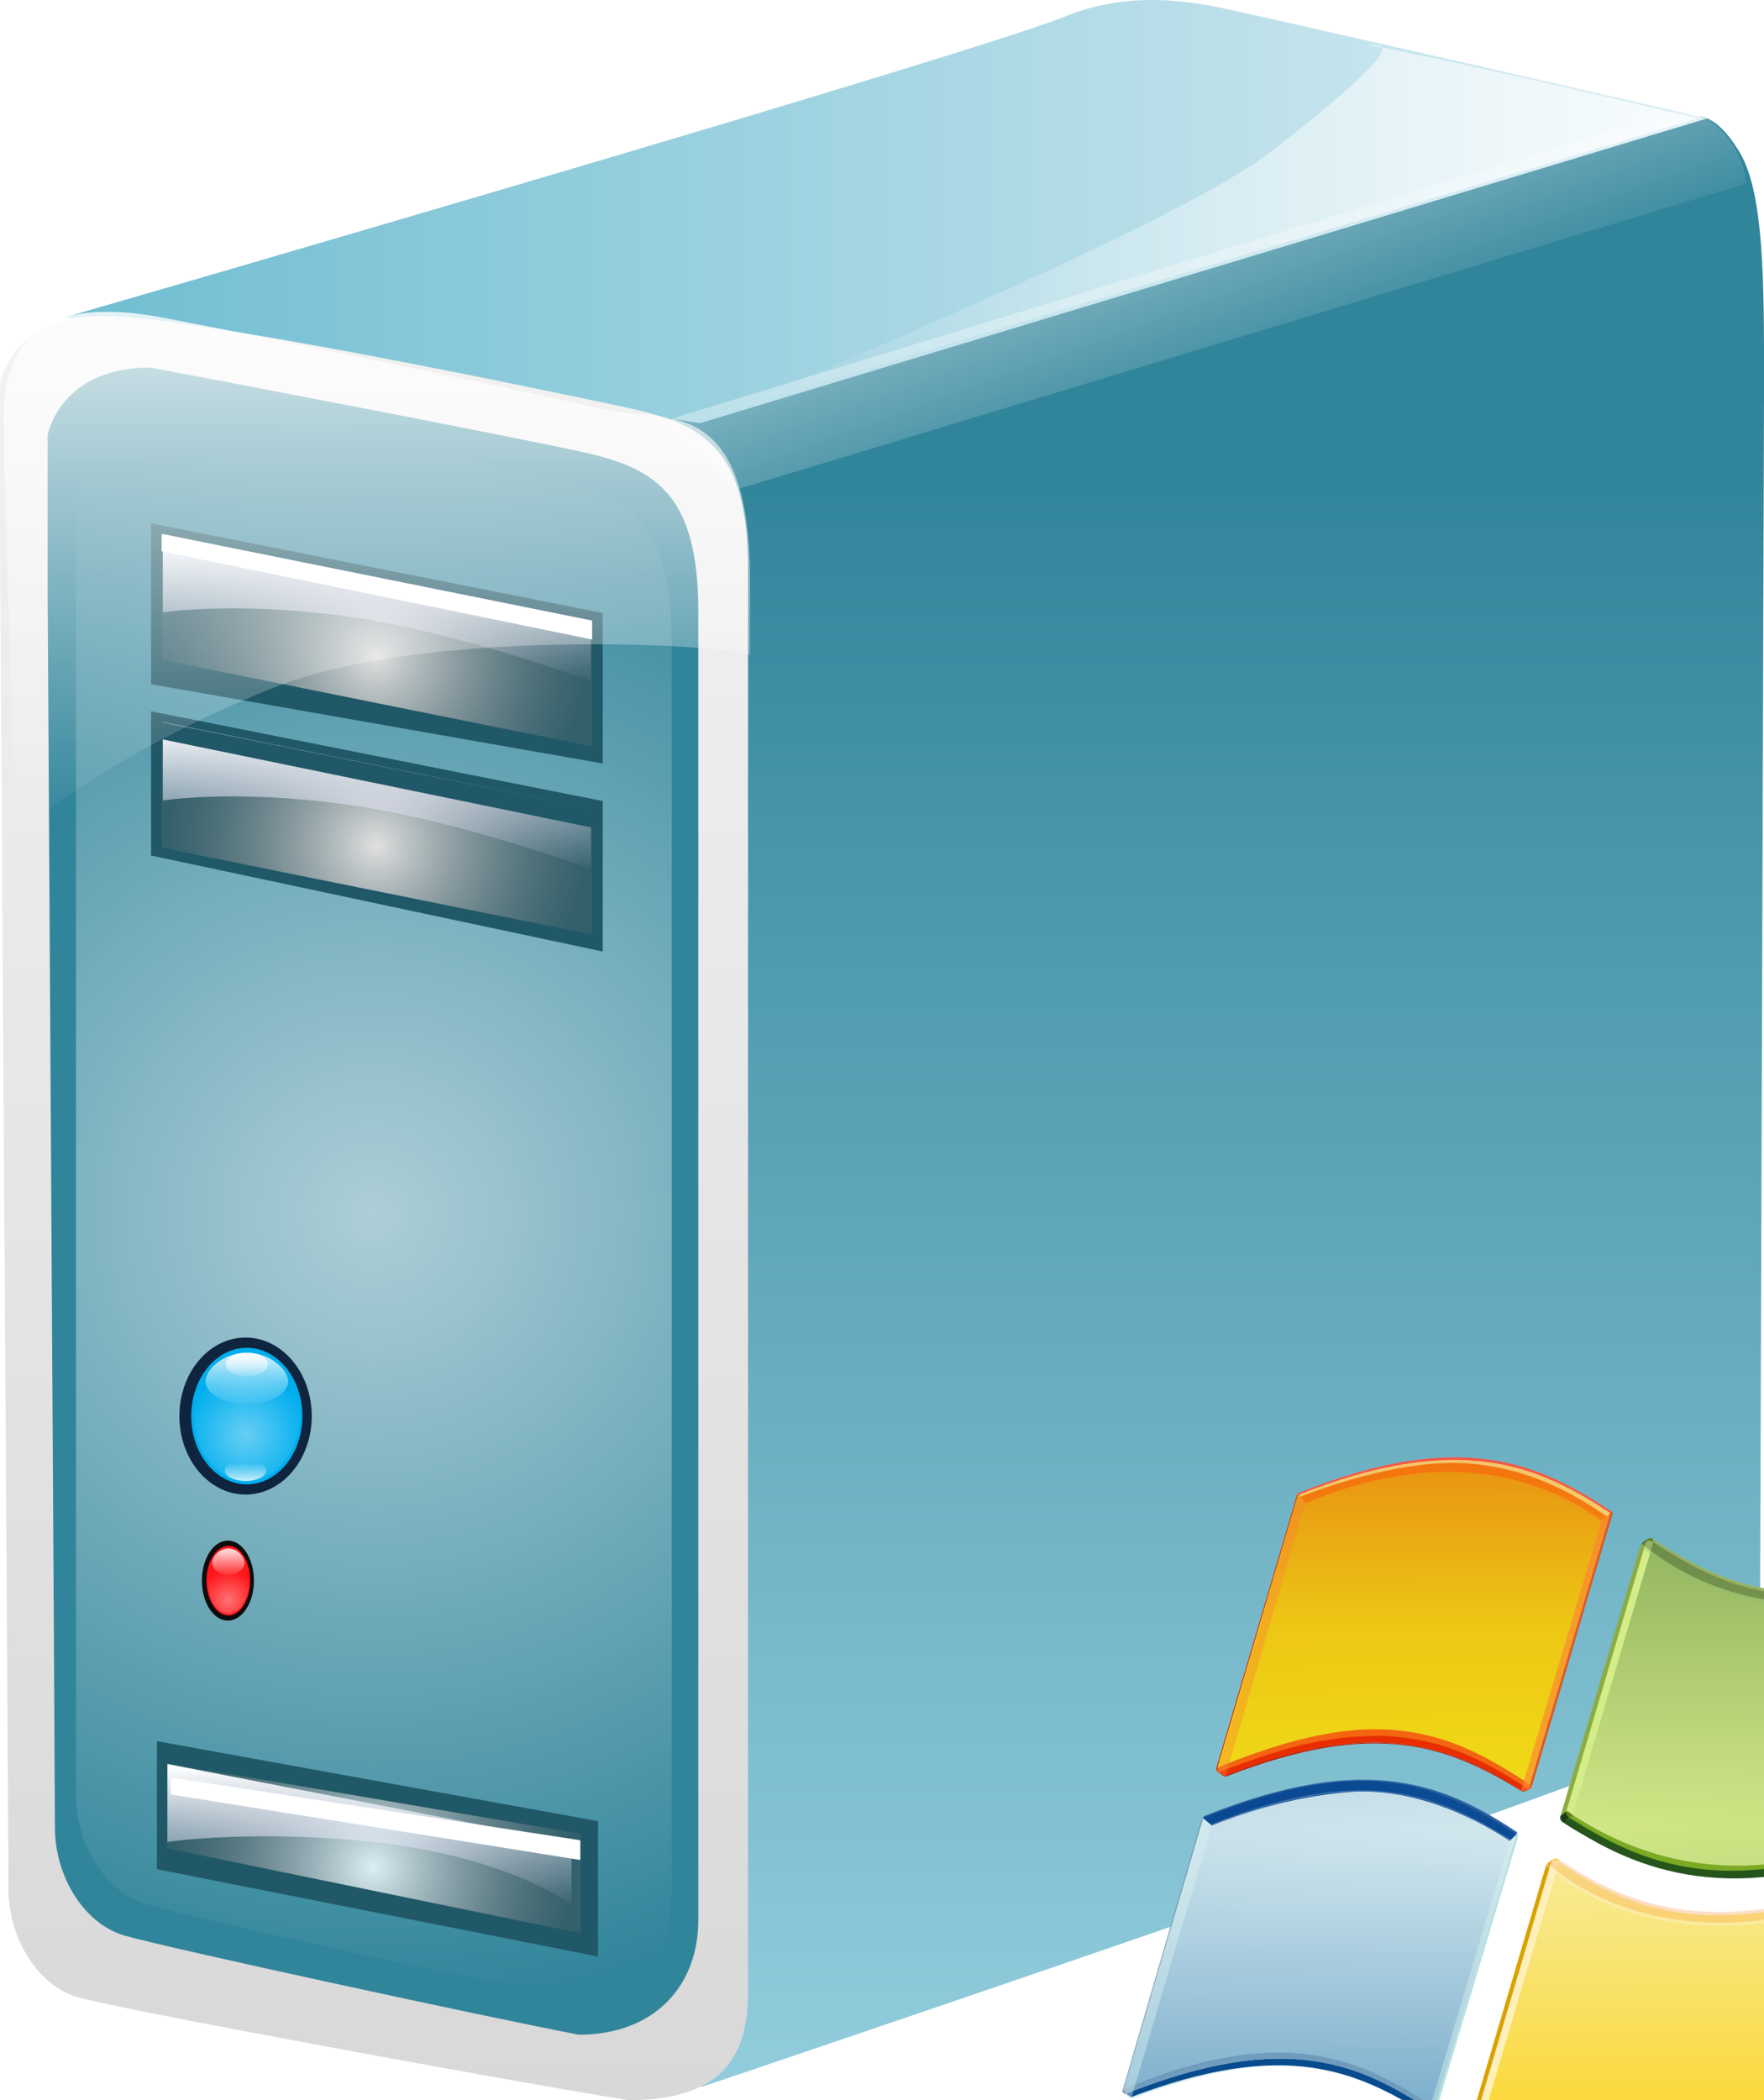 <?xml version="1.0" encoding="utf-8"?>
<!-- Generator: Adobe Illustrator 15.1.0, SVG Export Plug-In . SVG Version: 6.00 Build 0)  -->
<!DOCTYPE svg PUBLIC "-//W3C//DTD SVG 1.1//EN" "http://www.w3.org/Graphics/SVG/1.1/DTD/svg11.dtd">
<svg version="1.1"
	 id="svg4466" xmlns:cc="http://creativecommons.org/ns#" xmlns:rdf="http://www.w3.org/1999/02/22-rdf-syntax-ns#" xmlns:dc="http://purl.org/dc/elements/1.1/"
	 xmlns="http://www.w3.org/2000/svg" xmlns:xlink="http://www.w3.org/1999/xlink" x="0px" y="0px" width="59.527px"
	 height="70.867px" viewBox="0 0 59.527 70.867" enable-background="new 0 0 59.527 70.867" xml:space="preserve">
<filter  x="-.25" y="-.25" height="1.5" width="1.5" id="filter6896">
	<feGaussianBlur  id="feGaussianBlur6898" stdDeviation="0.8" in="SourceAlpha" result="blur"></feGaussianBlur>
	<feColorMatrix  type="matrix" id="feColorMatrix6900" result="bluralpha" values="1 0 0 0 0 0 1 0 0 0 0 0 1 0 0 0 0 0 0.541 0 ">
		</feColorMatrix>
	<feOffset  id="feOffset6902" in="bluralpha" dy="0.9" result="offsetBlur" dx="1.7"></feOffset>
	<feMerge  id="feMerge6904">
		<feMergeNode  id="feMergeNode6906" in="offsetBlur"></feMergeNode>
		<feMergeNode  id="feMergeNode6908" in="SourceGraphic"></feMergeNode>
	</feMerge>
</filter>
<symbol  id="glyph0-6" viewBox="0 0 0 0">
	<path fill="#26FF3C" d="M0,0"/>
</symbol>
<g id="surface51">
	
		<linearGradient id="SVGID_1_" gradientUnits="userSpaceOnUse" x1="-104.91" y1="696.267" x2="-104.91" y2="790.074" gradientTransform="matrix(0.709 0 0 0.709 110.505 -489.579)">
		<stop  offset="0.18" style="stop-color:#31859B"/>
		<stop  offset="1" style="stop-color:#93CDDD"/>
	</linearGradient>
	<path fill="url(#SVGID_1_)" d="M12.76,16.267C13.425,15.943,57.4,3.935,57.4,3.935s0.591,0,1.309,1.213
		c0.82,1.375,0.82,4.375,0.82,7.779c0,1.407-0.132,39.578-0.132,40.549c0,0.976,0,3.892-2.171,5.078
		c-1.891,1.191-33.563,11.871-33.563,11.871L12.76,16.267z"/>
	
		<linearGradient id="SVGID_2_" gradientUnits="userSpaceOnUse" x1="-138.613" y1="706.154" x2="-60.434" y2="706.154" gradientTransform="matrix(0.709 0 0 0.709 100.452 -493.381)">
		<stop  offset="0" style="stop-color:#6FBDD1"/>
		<stop  offset="1" style="stop-color:#DBEEF4"/>
	</linearGradient>
	<path fill="url(#SVGID_2_)" d="M2.203,10.704c0,0,30.434-8.813,33.711-10.138c1.928-0.782,3.766-0.635,5.467-0.266
		c2.465,0.533,16.235,3.694,16.235,3.694L23.613,14.282L2.203,10.704z"/>
	
		<linearGradient id="SVGID_3_" gradientUnits="userSpaceOnUse" x1="-120.95" y1="696.518" x2="-120.95" y2="781.461" gradientTransform="matrix(0.709 0 0 0.709 98.351 -483.032)">
		<stop  offset="0" style="stop-color:#F2F2F2"/>
		<stop  offset="1" style="stop-color:#D8D8D8"/>
	</linearGradient>
	<path fill="url(#SVGID_3_)" d="M0,18.33v-5.402c0,0,0.398-2.268,3.458-2.268s15.238,2.568,17.74,3.105
		c2.506,0.541,4.045,1.351,4.045,5.403c0,4.056,0,45.901,0,48.063s-0.878,3.636-4.045,3.636c-4.102-0.662-17.173-3.065-18.565-3.472
		c-1.391-0.403-2.346-2.024-2.346-3.649C0.286,62.125,0,18.872,0,18.33z"/>
	<path fill="#31859B" d="M1.608,20.086v-5.403c0,0,0.397-2.279,3.458-2.279c3.059,0.566,11.96,2.279,14.462,2.82
		c2.506,0.537,4.036,1.348,4.036,5.403c0,4.052,0,42.011,0,44.173c0,2.163-1.436,3.858-4.036,3.858
		c-3.207-0.617-13.934-2.938-15.328-3.347c-1.391-0.404-2.347-2.024-2.347-3.646S1.608,20.628,1.608,20.086z"/>
	
		<radialGradient id="SVGID_4_" cx="903.035" cy="2125.919" r="189.725" gradientTransform="matrix(0.154 0 0 0.151 -126.476 -280.032)" gradientUnits="userSpaceOnUse">
		<stop  offset="0" style="stop-color:#FFFFFF;stop-opacity:0.6"/>
		<stop  offset="0.933" style="stop-color:#FFFFFF;stop-opacity:0"/>
		<stop  offset="1" style="stop-color:#FFFFFF;stop-opacity:0"/>
	</radialGradient>
	<path fill="url(#SVGID_4_)" d="M2.564,20.9v-5.402c0,0,0-2.002,3.027-2.002c3.06,0,10.463,2.134,12.965,2.673
		c2.503,0.541,4.11,1.351,4.11,5.404c0,4.053,0,39.688,0,41.851c0,2.158-0.283,3.77-3.564,3.77c-1.778,0-12.756-2.527-14.146-2.932
		s-2.391-2.025-2.391-3.646C2.564,58.995,2.564,21.439,2.564,20.9z"/>
	
		<linearGradient id="SVGID_5_" gradientUnits="userSpaceOnUse" x1="-137.128" y1="704.93" x2="-90.642" y2="704.93" gradientTransform="matrix(0.709 0 0 0.709 121.526 -491.943)">
		<stop  offset="0" style="stop-color:#FFFFFF;stop-opacity:0"/>
		<stop  offset="1" style="stop-color:#FFFFFF;stop-opacity:0.8"/>
	</linearGradient>
	<path fill="url(#SVGID_5_)" d="M46.16,1.509C49.958,2.222,57.28,3.996,57.28,3.996L24.33,13.917c0,0,15.205-6.194,18.522-8.771
		C47.864,1.255,46.66,1.509,46.16,1.509z"/>
	<path fill="#0F243E" d="M6.054,47.784c0-1.464,1.001-2.651,2.231-2.651c1.233,0,2.235,1.188,2.235,2.651
		c0,1.462-1,2.647-2.235,2.647C7.055,50.431,6.054,49.246,6.054,47.784z"/>
	<path fill="#00AEEE" d="M6.452,47.784c0-1.274,0.841-2.306,1.875-2.306c1.037,0,1.878,1.031,1.878,2.306
		c0,1.272-0.842,2.303-1.878,2.303C7.292,50.085,6.452,49.056,6.452,47.784z"/>
	
		<radialGradient id="SVGID_6_" cx="869.849" cy="2131.115" r="18.717" gradientTransform="matrix(0.154 0 0 0.151 -125.653 -273.39)" gradientUnits="userSpaceOnUse">
		<stop  offset="0" style="stop-color:#FFFFFF;stop-opacity:0.4"/>
		<stop  offset="0.736" style="stop-color:#FFFFFF;stop-opacity:0"/>
		<stop  offset="1" style="stop-color:#FFFFFF;stop-opacity:0"/>
	</radialGradient>
	<path fill="url(#SVGID_6_)" d="M6.542,47.784c0-1.216,0.8-2.194,1.784-2.194c0.988,0,1.788,0.979,1.788,2.194
		c0,1.213-0.8,2.194-1.788,2.194C7.342,49.978,6.542,48.997,6.542,47.784z"/>
	
		<linearGradient id="SVGID_7_" gradientUnits="userSpaceOnUse" x1="-136.328" y1="697.76" x2="-136.328" y2="700.264" gradientTransform="matrix(0.709 0 0 0.709 104.957 -448.965)">
		<stop  offset="0" style="stop-color:#FFFFFF;stop-opacity:0.8"/>
		<stop  offset="1" style="stop-color:#FFFFFF;stop-opacity:0"/>
	</linearGradient>
	<path fill="url(#SVGID_7_)" d="M6.935,46.617c0-0.421,0.624-0.971,1.391-0.971c0.771,0,1.395,0.55,1.395,0.971
		c0,0.417-0.624,0.758-1.395,0.758C7.559,47.374,6.935,47.034,6.935,46.617z"/>
	
		<linearGradient id="SVGID_8_" gradientUnits="userSpaceOnUse" x1="-137.251" y1="697.76" x2="-137.251" y2="698.916" gradientTransform="matrix(0.709 0 0 0.709 105.612 -448.965)">
		<stop  offset="0" style="stop-color:#FFFFFF;stop-opacity:0.851"/>
		<stop  offset="1" style="stop-color:#FFFFFF;stop-opacity:0"/>
	</linearGradient>
	<path fill="url(#SVGID_8_)" d="M7.621,46.043c0-0.222,0.316-0.397,0.706-0.397c0.389,0,0.709,0.177,0.709,0.397
		c0,0.216-0.32,0.396-0.709,0.396C7.938,46.441,7.621,46.259,7.621,46.043z"/>
	
		<linearGradient id="SVGID_9_" gradientUnits="userSpaceOnUse" x1="-137.262" y1="697.895" x2="-137.262" y2="698.92" gradientTransform="matrix(0.709 0 0 0.709 105.577 -445.451)">
		<stop  offset="0" style="stop-color:#FFFFFF;stop-opacity:0"/>
		<stop  offset="1" style="stop-color:#FFFFFF;stop-opacity:0.894"/>
	</linearGradient>
	<path fill="url(#SVGID_9_)" d="M7.584,49.614c0-0.196,0.316-0.356,0.702-0.356c0.39,0,0.701,0.159,0.701,0.356
		c0,0.2-0.313,0.36-0.701,0.36C7.9,49.974,7.584,49.814,7.584,49.614z"/>
	<path fill="#0D0D0D" d="M6.813,53.335c0-0.747,0.394-1.35,0.878-1.35c0.483,0,0.878,0.603,0.878,1.35s-0.395,1.35-0.878,1.35
		C7.206,54.685,6.813,54.083,6.813,53.335z"/>
	<path fill="#FF1418" d="M6.969,53.335c0-0.646,0.329-1.172,0.738-1.172c0.407,0,0.734,0.525,0.734,1.172
		c0,0.648-0.329,1.176-0.734,1.176C7.297,54.511,6.969,53.986,6.969,53.335z"/>
	
		<radialGradient id="SVGID_10_" cx="865.31" cy="2158.927" r="8.888" gradientTransform="matrix(0.154 0 0 0.151 -125.557 -272.018)" gradientUnits="userSpaceOnUse">
		<stop  offset="0" style="stop-color:#FFFFFF;stop-opacity:0.4"/>
		<stop  offset="0.748" style="stop-color:#FFFFFF;stop-opacity:0"/>
		<stop  offset="1" style="stop-color:#FFFFFF;stop-opacity:0"/>
	</radialGradient>
	<path fill="url(#SVGID_10_)" d="M7.001,53.335c0-0.617,0.316-1.115,0.706-1.115c0.385,0,0.701,0.498,0.701,1.115
		c0,0.618-0.316,1.119-0.701,1.119C7.319,54.455,7.001,53.955,7.001,53.335z"/>
	
		<linearGradient id="SVGID_11_" gradientUnits="userSpaceOnUse" x1="-137.507" y1="698.002" x2="-137.507" y2="699.287" gradientTransform="matrix(0.709 0 0 0.709 105.17 -442.535)">
		<stop  offset="0" style="stop-color:#FFFFFF;stop-opacity:0.8"/>
		<stop  offset="1" style="stop-color:#FFFFFF;stop-opacity:0"/>
	</linearGradient>
	<path fill="url(#SVGID_11_)" d="M7.157,52.742c0-0.212,0.245-0.492,0.549-0.492s0.546,0.28,0.546,0.492
		c0,0.218-0.242,0.391-0.546,0.391C7.403,53.13,7.157,52.958,7.157,52.742z"/>
	<path fill="#205867" d="M5.098,24.002l15.242,3.028v5.078L5.098,28.868V24.002z"/>
	
		<radialGradient id="SVGID_12_" cx="899.807" cy="2028.552" r="52.76" gradientTransform="matrix(0.154 0 0 0.151 -125.875 -277.784)" gradientUnits="userSpaceOnUse">
		<stop  offset="0" style="stop-color:#E0E0E0"/>
		<stop  offset="0.873" style="stop-color:#808080;stop-opacity:0.2"/>
		<stop  offset="1" style="stop-color:#808080;stop-opacity:0.2"/>
	</radialGradient>
	<path fill="url(#SVGID_12_)" d="M5.468,24.364l14.504,2.92v4.25L5.468,28.607V24.364z"/>
	
		<linearGradient id="SVGID_13_" gradientUnits="userSpaceOnUse" x1="-128.2" y1="704.03" x2="-128.2" y2="696.969" gradientTransform="matrix(0.709 0 0 0.709 103.587 -469.686)">
		<stop  offset="0" style="stop-color:#E0E0FF;stop-opacity:0"/>
		<stop  offset="1" style="stop-color:#FFFFFF"/>
	</linearGradient>
	<path fill="url(#SVGID_13_)" d="M5.495,24.368v2.644c0,0,2.408-0.389,6.21,0.137c3.806,0.521,8.236,2.183,8.236,2.183v-2.046
		L5.495,24.368z"/>
	<path fill="#205867" d="M5.454,24.368l14.528,2.917v0.643L5.454,24.943V24.368z"/>
	<path fill="#205867" d="M5.098,17.66l15.242,3.025v5.078L5.098,23.087V17.66z"/>
	
		<radialGradient id="SVGID_14_" cx="899.807" cy="1995.131" r="52.763" gradientTransform="matrix(0.154 0 0 0.151 -125.875 -279.096)" gradientUnits="userSpaceOnUse">
		<stop  offset="0" style="stop-color:#E0E0E0"/>
		<stop  offset="0.873" style="stop-color:#808080;stop-opacity:0.2"/>
		<stop  offset="1" style="stop-color:#808080;stop-opacity:0.2"/>
	</radialGradient>
	<path fill="url(#SVGID_14_)" d="M5.468,18.017l14.504,2.924v4.244l-14.504-2.92V18.017z"/>
	
		<linearGradient id="SVGID_15_" gradientUnits="userSpaceOnUse" x1="-128.2" y1="703.793" x2="-128.2" y2="696.73" gradientTransform="matrix(0.709 0 0 0.709 103.587 -475.864)">
		<stop  offset="0" style="stop-color:#E0E0FF;stop-opacity:0"/>
		<stop  offset="1" style="stop-color:#FFFFFF"/>
	</linearGradient>
	<path fill="url(#SVGID_15_)" d="M5.495,18.021v2.644c0,0,2.408-0.385,6.21,0.136c3.806,0.526,8.236,2.184,8.236,2.184v-2.043
		L5.495,18.021z"/>
	<path fill="#FFFFFF" d="M5.454,18.021l14.528,2.92v0.639l-14.528-2.98V18.021z"/>
	
		<linearGradient id="SVGID_16_" gradientUnits="userSpaceOnUse" x1="-120.983" y1="720.982" x2="-120.983" y2="696.526" gradientTransform="matrix(0.709 0 0 0.709 98.472 -483.15)">
		<stop  offset="0" style="stop-color:#FFFFFF;stop-opacity:0"/>
		<stop  offset="1" style="stop-color:#FFFFFF;stop-opacity:0.8"/>
	</linearGradient>
	<path fill="url(#SVGID_16_)" d="M0.553,27.866c0,0-0.43-11.144-0.43-13.74c0-2.592,1.268-4.185,5.365-3.409
		c4.671,0.887,12.775,2.6,14.813,3.084c2.038,0.486,5.013-0.646,5.013,5.838s0,2.808,0,2.487c0-0.323-10.742-1.054-16.082,1.079
		C3.268,25.587,0.553,28.347,0.553,27.866z"/>
	<path fill="#205867" d="M5.295,58.752l14.886,2.699v4.569L5.295,63.073V58.752z"/>
	
		<radialGradient id="SVGID_17_" cx="898.883" cy="2208.761" r="49.109" gradientTransform="matrix(0.154 0 0 0.151 -125.84 -270.51)" gradientUnits="userSpaceOnUse">
		<stop  offset="0" style="stop-color:#DBEEF4"/>
		<stop  offset="0.9" style="stop-color:#808080;stop-opacity:0.2"/>
		<stop  offset="1" style="stop-color:#808080;stop-opacity:0.2"/>
	</radialGradient>
	<path fill="url(#SVGID_17_)" d="M5.64,59.505l13.945,2.372v3.358L5.64,62.37V59.505z"/>
	
		<linearGradient id="SVGID_18_" gradientUnits="userSpaceOnUse" x1="-128.76" y1="705.015" x2="-128.76" y2="698.276" gradientTransform="matrix(0.709 0 0 0.709 103.732 -435.453)">
		<stop  offset="0" style="stop-color:#E0E0FF;stop-opacity:0"/>
		<stop  offset="1" style="stop-color:#FFFFFF"/>
	</linearGradient>
	<path fill="url(#SVGID_18_)" d="M5.649,59.523v2.629c0,0,2.616-0.389,6.443-0.049c4.894,0.43,7.194,2.158,7.194,2.158v-2.09
		L5.649,59.523z"/>
	<path fill="#FFFFFF" d="M5.762,59.978l13.822,2.119v0.666L5.762,60.55V59.978z"/>
	
		<linearGradient id="SVGID_19_" gradientUnits="userSpaceOnUse" x1="-105.138" y1="722.451" x2="-117.627" y2="688.151" gradientTransform="matrix(0.709 0 0 0.709 119.477 -489.892)">
		<stop  offset="0.4" style="stop-color:#FFFFFF;stop-opacity:0.071"/>
		<stop  offset="1" style="stop-color:#FFFFFF"/>
	</linearGradient>
	<path fill="url(#SVGID_19_)" d="M22.181,14.277l34.82-10.662c0,0,0.697,0.285,1.337,1.07c0.582,0.763,0.582,1.514,0.582,1.514
		L24.884,16.509L22.181,14.277z"/>
</g>
<g id="layer1">
	<g id="g3416" transform="matrix(4.276 0 0 4.276 -3.599 22.915)" filter="url(#filter6896)">
		<g>
			<g>
				<g>
					<g>
						
							<radialGradient id="SVGID_20_" cx="-63.306" cy="45.505" r="15.73" gradientTransform="matrix(16.991 0 0 -1.699 1086.95 85.496)" gradientUnits="userSpaceOnUse">
							<stop  offset="0.001" style="stop-color:#D1E7EE"/>
							<stop  offset="0.145" style="stop-color:#3982B1"/>
							<stop  offset="0.2" style="stop-color:#3474AA"/>
							<stop  offset="0.255" style="stop-color:#244B93"/>
						</radialGradient>
						<path fill="url(#SVGID_20_)" d="M8.644,8.086c1.286-0.518,1.908-0.242,2.465,0.128l-0.644,2.164
							c-0.559-0.368-1.167-0.671-2.458-0.149l0.629-2.14L8.644,8.086z"/>
					</g>
				</g>
			</g>
			
				<radialGradient id="SVGID_21_" cx="-63.306" cy="45.554" r="17.744" gradientTransform="matrix(16.991 0 0 -16.619 1086.95 764.405)" gradientUnits="userSpaceOnUse">
				<stop  offset="0.004" style="stop-color:#D8EEED"/>
				<stop  offset="0.173" style="stop-color:#98D8D7"/>
				<stop  offset="0.224" style="stop-color:#8ED3D3"/>
				<stop  offset="0.309" style="stop-color:#74C6CA"/>
				<stop  offset="0.418" style="stop-color:#49B1BA"/>
				<stop  offset="0.448" style="stop-color:#3CAAB5"/>
				<stop  offset="0.56" style="stop-color:#2E81A4"/>
				<stop  offset="0.684" style="stop-color:#215B94"/>
				<stop  offset="0.783" style="stop-color:#19448B"/>
				<stop  offset="0.845" style="stop-color:#163B87"/>
				<stop  offset="1" style="stop-color:#0B317D"/>
			</radialGradient>
			<path fill="url(#SVGID_21_)" d="M8.055,10.293c0.004,0,0.012-0.003,0.012-0.003c0.009,0.006,0.016,0.01,0.016,0.01
				S8.069,10.303,8.055,10.293z"/>
			<path fill="#152469" d="M10.443,10.403c0,0,0.009,0.008,0.019,0.005l-0.039,0.022c-0.012,0.006-0.025-0.003-0.025-0.003
				L10.443,10.403L10.443,10.403z"/>
			
				<radialGradient id="SVGID_22_" cx="-63.311" cy="45.491" r="14.859" gradientTransform="matrix(16.991 0 0 -16.619 1086.95 764.405)" gradientUnits="userSpaceOnUse">
				<stop  offset="0.004" style="stop-color:#D8EEED"/>
				<stop  offset="0.173" style="stop-color:#98D8D7"/>
				<stop  offset="0.224" style="stop-color:#8ED3D3"/>
				<stop  offset="0.309" style="stop-color:#74C6CA"/>
				<stop  offset="0.418" style="stop-color:#49B1BA"/>
				<stop  offset="0.448" style="stop-color:#3CAAB5"/>
				<stop  offset="0.56" style="stop-color:#2E81A4"/>
				<stop  offset="0.684" style="stop-color:#215B94"/>
				<stop  offset="0.783" style="stop-color:#19448B"/>
				<stop  offset="0.845" style="stop-color:#163B87"/>
				<stop  offset="1" style="stop-color:#152469"/>
			</radialGradient>
			<path fill="url(#SVGID_22_)" d="M8.068,10.289c0,0-0.008,0.004-0.012,0.004l-0.042-0.032l-0.001-0.001
				c0.006,0.001,0.013,0.001,0.016,0L8.068,10.289z"/>
			<path fill="#152469" d="M10.465,10.373c0.004,0.003,0.009,0.006,0.013,0.015c-0.002,0.011-0.011,0.017-0.018,0.021
				c-0.008,0.001-0.019-0.005-0.019-0.005C10.449,10.398,10.459,10.391,10.465,10.373L10.465,10.373z"/>
			<path fill="#172E65" d="M8.013,10.262c-0.008-0.007-0.014-0.019-0.011-0.03l0.007-0.003c-0.003,0.016,0.009,0.027,0.017,0.033
				C8.028,10.262,8.022,10.264,8.013,10.262z"/>
			
				<radialGradient id="SVGID_23_" cx="-63.306" cy="45.505" r="15.564" gradientTransform="matrix(16.991 0 0 -16.619 1086.95 764.405)" gradientUnits="userSpaceOnUse">
				<stop  offset="0.004" style="stop-color:#D8EEED"/>
				<stop  offset="0.173" style="stop-color:#98D8D7"/>
				<stop  offset="0.224" style="stop-color:#8ED3D3"/>
				<stop  offset="0.309" style="stop-color:#74C6CA"/>
				<stop  offset="0.418" style="stop-color:#49B1BA"/>
				<stop  offset="0.448" style="stop-color:#3CAAB5"/>
				<stop  offset="0.56" style="stop-color:#2E81A4"/>
				<stop  offset="0.684" style="stop-color:#215B94"/>
				<stop  offset="0.783" style="stop-color:#19448B"/>
				<stop  offset="0.845" style="stop-color:#163B87"/>
				<stop  offset="1" style="stop-color:#0B317D"/>
			</radialGradient>
			<path fill="url(#SVGID_23_)" d="M8.065,10.288c1.228-0.469,1.778-0.213,2.337,0.138c-0.335-0.211-0.679-0.379-1.155-0.382
				c-0.318-0.002-0.694,0.077-1.165,0.256C8.082,10.299,8.073,10.296,8.065,10.288L8.065,10.288z"/>
			<g>
				<path fill="#094B8F" d="M10.443,10.404c-0.56-0.368-1.139-0.649-2.415-0.142c-0.008-0.005-0.022-0.018-0.018-0.033
					c1.294-0.539,1.896-0.224,2.456,0.144C10.46,10.392,10.45,10.399,10.443,10.404L10.443,10.404z"/>
				<path fill="#094B8F" d="M10.444,10.404l-0.046,0.023c-0.559-0.352-1.125-0.595-2.331-0.137l-0.04-0.028
					C9.303,9.755,9.884,10.035,10.444,10.404L10.444,10.404z"/>
			</g>
			
				<linearGradient id="SVGID_24_" gradientUnits="userSpaceOnUse" x1="-65.832" y1="48.649" x2="-66.351" y2="46.821" gradientTransform="matrix(78.189 0 0 -78.189 5158.365 3812.048)">
				<stop  offset="0" style="stop-color:#98D8D7"/>
				<stop  offset="1" style="stop-color:#152469"/>
			</linearGradient>
			<path fill="url(#SVGID_24_)" d="M10.465,10.373l0.644-2.158c0.007,0.005,0.011,0.008,0.015,0.012l-0.646,2.162
				C10.475,10.378,10.465,10.373,10.465,10.373z"/>
			
				<radialGradient id="SVGID_25_" cx="-63.306" cy="45.506" r="15.886" gradientTransform="matrix(16.991 0 0 -16.619 1086.95 764.405)" gradientUnits="userSpaceOnUse">
				<stop  offset="0.004" style="stop-color:#D8EEED"/>
				<stop  offset="0.173" style="stop-color:#98D8D7"/>
				<stop  offset="0.224" style="stop-color:#8ED3D3"/>
				<stop  offset="0.309" style="stop-color:#74C6CA"/>
				<stop  offset="0.418" style="stop-color:#49B1BA"/>
				<stop  offset="0.448" style="stop-color:#3CAAB5"/>
				<stop  offset="0.56" style="stop-color:#2E81A4"/>
				<stop  offset="0.684" style="stop-color:#215B94"/>
				<stop  offset="0.783" style="stop-color:#19448B"/>
				<stop  offset="0.845" style="stop-color:#163B87"/>
				<stop  offset="1" style="stop-color:#152469"/>
			</radialGradient>
			<path fill="url(#SVGID_25_)" d="M11.114,8.2h0.001c0.008,0.006,0.011,0.017,0.009,0.027v0.001
				c-0.004-0.004-0.007-0.008-0.014-0.013L11.114,8.2z"/>
			<polygon opacity="0.66" fill="#063367" enable-background="new    " points="8.629,8.086 8.637,8.089 8.01,10.229 8.003,10.231 
							"/>
			
				<linearGradient id="SVGID_26_" gradientUnits="userSpaceOnUse" x1="-65.871" y1="48.637" x2="-65.165" y2="48.637" gradientTransform="matrix(78.189 0 0 -78.189 5158.365 3812.048)">
				<stop  offset="0" style="stop-color:#DEF3F1"/>
				<stop  offset="1" style="stop-color:#5085BC"/>
			</linearGradient>
			<path opacity="0.42" fill="url(#SVGID_26_)" enable-background="new    " d="M8.629,8.086L8.599,8.19l-0.597,2.042
				c-0.003,0.011,0.002,0.023,0.01,0.03l0.042,0.032l0,0c0.005,0.004,0.011,0.005,0.015,0.006l0.635-2.152L8.703,8.145L8.635,8.09
				L8.629,8.086z M8.011,10.228L8.011,10.228c0.003-0.001,0.006-0.002,0.009-0.003C8.017,10.225,8.015,10.227,8.011,10.228
				L8.011,10.228z M8.028,10.262c-0.004-0.003-0.009-0.007-0.013-0.012C8.019,10.255,8.024,10.259,8.028,10.262L8.028,10.262
				L8.028,10.262z"/>
			
				<linearGradient id="SVGID_27_" gradientUnits="userSpaceOnUse" x1="-65.84" y1="48.635" x2="-65.133" y2="48.635" gradientTransform="matrix(78.189 0 0 -78.189 5158.365 3812.048)">
				<stop  offset="0" style="stop-color:#DEF3F1"/>
				<stop  offset="1" style="stop-color:#5085BC"/>
			</linearGradient>
			<path opacity="0.42" fill="url(#SVGID_27_)" enable-background="new    " d="M11.122,8.208L11.11,8.216l-0.053,0.052l0,0
				c-0.087,0.29-0.574,1.919-0.648,2.163c0.005,0.001,0.01,0.002,0.016,0l0.038-0.022l0,0c0.006-0.004,0.014-0.01,0.017-0.021
				c0,0,0,0,0,0.001l0.624-2.09l0.021-0.072c0.001-0.004,0-0.007-0.001-0.011C11.123,8.213,11.122,8.211,11.122,8.208L11.122,8.208z
				"/>
			
				<linearGradient id="SVGID_28_" gradientUnits="userSpaceOnUse" x1="-65.863" y1="48.652" x2="-63.385" y2="48.652" gradientTransform="matrix(78.189 0 0 -78.189 5158.365 3812.048)">
				<stop  offset="0" style="stop-color:#094992"/>
				<stop  offset="0.668" style="stop-color:#8BCDE2"/>
				<stop  offset="1" style="stop-color:#E6F6F9"/>
			</linearGradient>
			<path fill="url(#SVGID_28_)" d="M11.109,8.216l-0.053,0.052c-0.185-0.121-0.697-0.431-1.274-0.385
				C9.314,7.92,8.901,8.067,8.706,8.147L8.637,8.089l0.005-0.015c1.291-0.522,1.914-0.245,2.472,0.126l0,0h0.001L11.109,8.216
				L11.109,8.216z"/>
			
				<linearGradient id="SVGID_29_" gradientUnits="userSpaceOnUse" x1="-65.862" y1="48.651" x2="-63.494" y2="48.651" gradientTransform="matrix(78.189 0 0 -78.189 5158.365 3812.048)">
				<stop  offset="0.006" style="stop-color:#BBC7E1"/>
				<stop  offset="0.225" style="stop-color:#7090C3"/>
				<stop  offset="0.545" style="stop-color:#C8EAEF"/>
				<stop  offset="1" style="stop-color:#FFFFFF"/>
			</linearGradient>
			<path opacity="0.33" fill="url(#SVGID_29_)" enable-background="new    " d="M8.697,8.139c1.291-0.522,1.868-0.177,2.369,0.119
				l-0.01,0.01c-0.516-0.313-1.064-0.634-2.35-0.12L8.697,8.139L8.697,8.139z"/>
			
				<linearGradient id="SVGID_30_" gradientUnits="userSpaceOnUse" x1="-65.863" y1="48.652" x2="-63.391" y2="48.652" gradientTransform="matrix(78.189 0 0 -78.189 5158.365 3812.048)">
				<stop  offset="0.006" style="stop-color:#7090C3"/>
				<stop  offset="0.545" style="stop-color:#C1E7ED"/>
				<stop  offset="1" style="stop-color:#FFFFFF"/>
			</linearGradient>
			<path opacity="0.33" fill="url(#SVGID_30_)" enable-background="new    " d="M8.643,8.073c1.291-0.522,1.888-0.254,2.472,0.127
				L11.11,8.215c-0.614-0.388-1.172-0.647-2.458-0.134L8.643,8.073L8.643,8.073z"/>
			
				<radialGradient id="SVGID_31_" cx="-63.462" cy="45.511" r="0.037" gradientTransform="matrix(16.991 0 0 -16.619 1086.95 764.405)" gradientUnits="userSpaceOnUse">
				<stop  offset="0" style="stop-color:#7E9EC4"/>
				<stop  offset="1" style="stop-color:#0A50A1"/>
			</radialGradient>
			<path fill="url(#SVGID_31_)" d="M8.637,8.089L8.63,8.086c0.003-0.009,0.01-0.012,0.011-0.013h0.001
				C8.642,8.074,8.64,8.079,8.637,8.089z"/>
			
				<radialGradient id="SVGID_32_" cx="-63.558" cy="45.387" r="19.256" gradientTransform="matrix(16.991 0 0 -16.619 1086.95 764.405)" gradientUnits="userSpaceOnUse">
				<stop  offset="0.004" style="stop-color:#D8EEED"/>
				<stop  offset="0.173" style="stop-color:#98D8D7"/>
				<stop  offset="0.224" style="stop-color:#8ED3D3"/>
				<stop  offset="0.309" style="stop-color:#74C6CA"/>
				<stop  offset="0.418" style="stop-color:#49B1BA"/>
				<stop  offset="0.448" style="stop-color:#3CAAB5"/>
				<stop  offset="0.499" style="stop-color:#369FB5"/>
				<stop  offset="0.631" style="stop-color:#2A88B4"/>
				<stop  offset="0.713" style="stop-color:#257FB4"/>
				<stop  offset="1" style="stop-color:#4161AB"/>
			</radialGradient>
			<path opacity="0.5" fill="url(#SVGID_32_)" enable-background="new    " d="M10.445,10.404c-0.559-0.368-1.139-0.649-2.414-0.142
				c-0.009-0.005-0.022-0.018-0.019-0.033c1.295-0.539,1.897-0.224,2.456,0.144C10.462,10.392,10.451,10.399,10.445,10.404z"/>
		</g>
		<g>
			<g>
				
					<radialGradient id="SVGID_33_" cx="-63.306" cy="45.501" r="14.532" gradientTransform="matrix(16.991 0 0 -1.699 1086.95 85.56)" gradientUnits="userSpaceOnUse">
					<stop  offset="0" style="stop-color:#F7EDA0"/>
					<stop  offset="0.115" style="stop-color:#FCD118"/>
					<stop  offset="0.176" style="stop-color:#F38603"/>
					<stop  offset="0.236" style="stop-color:#F27B00"/>
				</radialGradient>
				<path fill="url(#SVGID_33_)" d="M11.447,8.424c0.559,0.368,1.13,0.637,2.444,0.198l-0.613,2.086
					c-1.289,0.522-1.909,0.226-2.467-0.144L11.447,8.424L11.447,8.424z"/>
			</g>
			
				<linearGradient id="SVGID_34_" gradientUnits="userSpaceOnUse" x1="-65.802" y1="48.617" x2="-65.815" y2="48.569" gradientTransform="matrix(78.189 0 0 -78.189 5158.365 3812.048)">
				<stop  offset="0" style="stop-color:#DE980D"/>
				<stop  offset="1" style="stop-color:#A85D10"/>
			</linearGradient>
			<path fill="url(#SVGID_34_)" d="M13.387,10.782c-0.006,0.012-0.017,0.018-0.021,0.02c-0.001,0-0.002,0.001-0.002,0.001
				s-0.011,0.001-0.02-0.006c0.025-0.014,0.033-0.041,0.033-0.041S13.391,10.769,13.387,10.782L13.387,10.782z"/>
			
				<linearGradient id="SVGID_35_" gradientUnits="userSpaceOnUse" x1="-65.802" y1="48.63" x2="-65.178" y2="48.63" gradientTransform="matrix(78.189 0 0 -78.189 5158.365 3812.048)">
				<stop  offset="0" style="stop-color:#DEB150"/>
				<stop  offset="1" style="stop-color:#FFF8B3"/>
			</linearGradient>
			<path fill="url(#SVGID_35_)" d="M13.387,10.782c0.002-0.012-0.012-0.023-0.012-0.023l0.611-2.083c0,0,0.01,0.008,0.013,0.015
				L13.387,10.782z"/>
			
				<linearGradient id="SVGID_36_" gradientUnits="userSpaceOnUse" x1="-65.795" y1="48.644" x2="-65.795" y2="48.607" gradientTransform="matrix(78.189 0 0 -78.189 5158.365 3812.048)">
				<stop  offset="0.006" style="stop-color:#C67C0C"/>
				<stop  offset="1" style="stop-color:#DE980D"/>
			</linearGradient>
			<path fill="url(#SVGID_36_)" d="M13.999,8.692c0,0-0.002-0.006-0.013-0.015c0.005-0.02,0.001-0.025,0.001-0.025l0.002,0.001
				C13.989,8.652,14.005,8.667,13.999,8.692z"/>
			
				<linearGradient id="SVGID_37_" gradientUnits="userSpaceOnUse" x1="-65.796" y1="48.645" x2="-65.772" y2="48.605" gradientTransform="matrix(78.189 0 0 -78.189 5158.365 3812.048)">
				<stop  offset="0.006" style="stop-color:#FED40F"/>
				<stop  offset="1" style="stop-color:#A85D10"/>
			</linearGradient>
			<path fill="url(#SVGID_37_)" d="M13.938,8.641c0,0-0.017-0.02-0.051-0.014c0.002-0.008,0.005-0.017,0.016-0.021
				c0.021-0.003,0.031,0.002,0.035,0.007c0.003,0.002,0.003,0.005,0.003,0.005C13.944,8.629,13.938,8.641,13.938,8.641L13.938,8.641
				z"/>
			
				<linearGradient id="SVGID_38_" gradientUnits="userSpaceOnUse" x1="-65.795" y1="48.644" x2="-65.802" y2="48.635" gradientTransform="matrix(78.189 0 0 -78.189 5158.365 3812.048)">
				<stop  offset="0.006" style="stop-color:#FED40F"/>
				<stop  offset="1" style="stop-color:#A85D10"/>
			</linearGradient>
			<path fill="url(#SVGID_38_)" d="M13.938,8.613l0.051,0.04c0.003,0.013-0.003,0.027-0.003,0.027l-0.051-0.04
				C13.935,8.64,13.941,8.625,13.938,8.613L13.938,8.613z"/>
			<polygon opacity="0.66" fill="#B37E00" enable-background="new    " points="13.377,10.762 13.374,10.767 13.32,10.722 
				13.32,10.722 13.935,8.636 13.987,8.677 			"/>
			
				<linearGradient id="SVGID_39_" gradientUnits="userSpaceOnUse" x1="-65.827" y1="48.644" x2="-63.365" y2="48.644" gradientTransform="matrix(78.189 0 0 -78.189 5158.365 3812.048)">
				<stop  offset="0" style="stop-color:#FFF8FB"/>
				<stop  offset="1" style="stop-color:#FEC236"/>
			</linearGradient>
			<path fill="url(#SVGID_39_)" d="M13.889,8.63c-1.295,0.432-1.888,0.175-2.446-0.193c0.001-0.004,0.004-0.013-0.003-0.023
				c0.559,0.368,1.177,0.619,2.462,0.193C13.892,8.613,13.892,8.622,13.889,8.63L13.889,8.63z"/>
			<polygon fill="#D9A200" points="10.715,10.594 10.715,10.589 11.343,8.461 11.343,8.461 11.386,8.434 10.763,10.556 			"/>
			
				<linearGradient id="SVGID_40_" gradientUnits="userSpaceOnUse" x1="-65.799" y1="48.631" x2="-65.874" y2="48.652" gradientTransform="matrix(78.189 0 0 -78.189 5158.365 3812.048)">
				<stop  offset="0" style="stop-color:#B37E00"/>
				<stop  offset="1" style="stop-color:#FF9E00"/>
			</linearGradient>
			<path opacity="0.66" fill="url(#SVGID_40_)" enable-background="new    " d="M13.271,10.71l0.616-2.083
				c0.001,0,0.002-0.002,0.004-0.002c0.032-0.003,0.048,0.013,0.048,0.013l-0.613,2.08C13.325,10.719,13.299,10.699,13.271,10.71
				L13.271,10.71z"/>
			<path fill="#A85D10" d="M13.366,10.803c-1.264,0.528-2.075,0.203-2.634-0.164l0.006-0.005c0.558,0.367,1.418,0.674,2.606,0.161
				C13.353,10.801,13.366,10.803,13.366,10.803L13.366,10.803z"/>
			
				<linearGradient id="SVGID_41_" gradientUnits="userSpaceOnUse" x1="-65.803" y1="48.618" x2="-65.83" y2="48.556" gradientTransform="matrix(78.189 0 0 -78.189 5158.365 3812.048)">
				<stop  offset="0.006" style="stop-color:#FFD100"/>
				<stop  offset="1" style="stop-color:#A8710A"/>
			</linearGradient>
			<path opacity="0.66" fill="url(#SVGID_41_)" enable-background="new    " d="M13.324,10.718l0.052,0.043
				c0,0-0.007,0.024-0.035,0.036l-0.053-0.043C13.316,10.743,13.324,10.718,13.324,10.718z"/>
			
				<linearGradient id="SVGID_42_" gradientUnits="userSpaceOnUse" x1="-65.835" y1="48.617" x2="-63.326" y2="48.617" gradientTransform="matrix(78.189 0 0 -78.189 5158.365 3812.048)">
				<stop  offset="0" style="stop-color:#DE980D"/>
				<stop  offset="0.4" style="stop-color:#FDDA10"/>
				<stop  offset="1" style="stop-color:#DE980D"/>
			</linearGradient>
			<path fill="url(#SVGID_42_)" d="M13.272,10.706c-0.005,0.032,0.026,0.052,0.026,0.052c-1.34,0.474-1.914,0.191-2.509-0.16
				c0.01-0.007,0.015-0.013,0.021-0.035c0.001,0,0.009-0.001,0.01,0C11.396,10.91,12.061,11.197,13.272,10.706L13.272,10.706z"/>
			<path fill="#C67C0C" d="M10.738,10.636l0.052-0.037c0.512,0.312,1.229,0.654,2.502,0.154l0.052,0.043
				C12.161,11.308,11.296,11.002,10.738,10.636z"/>
			<path fill="#DE980D" d="M10.742,10.637l-0.006,0.004c0,0-0.034-0.018-0.022-0.052C10.717,10.621,10.742,10.637,10.742,10.637
				L10.742,10.637z"/>
			
				<linearGradient id="SVGID_43_" gradientUnits="userSpaceOnUse" x1="-65.836" y1="48.619" x2="-65.877" y2="48.665" gradientTransform="matrix(78.189 0 0 -78.189 5158.365 3812.048)">
				<stop  offset="0" style="stop-color:#DE980D"/>
				<stop  offset="0.1" style="stop-color:#DE980D"/>
				<stop  offset="0.7" style="stop-color:#FDDA10"/>
				<stop  offset="1" style="stop-color:#DE980D"/>
			</linearGradient>
			<path fill="url(#SVGID_43_)" d="M10.715,10.589l0.048-0.039c-0.003,0.035,0.032,0.048,0.032,0.048l-0.053,0.04
				C10.742,10.637,10.712,10.624,10.715,10.589L10.715,10.589z"/>
			
				<linearGradient id="SVGID_44_" gradientUnits="userSpaceOnUse" x1="-65.836" y1="48.62" x2="-65.807" y2="48.569" gradientTransform="matrix(78.189 0 0 -78.189 5158.365 3812.048)">
				<stop  offset="0" style="stop-color:#DE980D"/>
				<stop  offset="0.4" style="stop-color:#FEBF0F"/>
				<stop  offset="0.8" style="stop-color:#FED40F"/>
				<stop  offset="1" style="stop-color:#DE980D"/>
			</linearGradient>
			<path fill="url(#SVGID_44_)" d="M10.76,10.552c0.017-0.007,0.033,0.001,0.052,0.012c-0.006,0.022-0.011,0.03-0.02,0.037
				C10.779,10.593,10.757,10.579,10.76,10.552z"/>
			<path fill="#DE980D" d="M11.394,8.416l-0.009,0.018l-0.043,0.03c0.003-0.014,0.039-0.039,0.05-0.047L11.394,8.416L11.394,8.416z"
				/>
			
				<radialGradient id="SVGID_45_" cx="-63.299" cy="45.491" r="0.144" gradientTransform="matrix(16.991 0 0 -16.619 1086.95 764.405)" gradientUnits="userSpaceOnUse">
				<stop  offset="0" style="stop-color:#FEEB71"/>
				<stop  offset="1" style="stop-color:#DE980D"/>
			</radialGradient>
			<path fill="url(#SVGID_45_)" d="M11.442,8.435c-0.026-0.014-0.049-0.007-0.058-0.002c0.002-0.005,0.007-0.017,0.007-0.017
				c0.021-0.013,0.03-0.013,0.049-0.004C11.446,8.423,11.444,8.43,11.442,8.435z"/>
			
				<linearGradient id="SVGID_46_" gradientUnits="userSpaceOnUse" x1="-65.831" y1="48.633" x2="-65.915" y2="48.657" gradientTransform="matrix(78.189 0 0 -78.189 5158.365 3812.048)">
				<stop  offset="0.006" style="stop-color:#FFEFBB"/>
				<stop  offset="1" style="stop-color:#FFBF00"/>
			</linearGradient>
			<path fill="url(#SVGID_46_)" d="M10.816,10.567c-0.018-0.011-0.039-0.018-0.057-0.012l0.626-2.121
				c0.01-0.005,0.032-0.012,0.057,0.003L10.816,10.567z"/>
			
				<linearGradient id="SVGID_47_" gradientUnits="userSpaceOnUse" x1="-65.829" y1="48.644" x2="-63.155" y2="48.644" gradientTransform="matrix(78.189 0 0 -78.189 5158.365 3812.048)">
				<stop  offset="0.006" style="stop-color:#FCA859"/>
				<stop  offset="0.213" style="stop-color:#FDC30F"/>
				<stop  offset="1" style="stop-color:#B51C00"/>
			</linearGradient>
			<path opacity="0.33" fill="url(#SVGID_47_)" enable-background="new    " d="M11.353,8.448c0.191,0.162,1.022,0.826,2.635,0.205
				l-0.051-0.04c-0.004-0.004-0.014-0.009-0.035-0.007c-1.285,0.426-1.904,0.175-2.462-0.193l0,0
				c-0.019-0.009-0.028-0.009-0.049,0.004C11.366,8.435,11.366,8.435,11.353,8.448L11.353,8.448z"/>
			
				<linearGradient id="SVGID_48_" gradientUnits="userSpaceOnUse" x1="-65.828" y1="48.643" x2="-63.171" y2="48.643" gradientTransform="matrix(78.189 0 0 -78.189 5158.365 3812.048)">
				<stop  offset="0.006" style="stop-color:#FFF6D8"/>
				<stop  offset="0.525" style="stop-color:#FDDA10"/>
				<stop  offset="1" style="stop-color:#F9BD0C"/>
			</linearGradient>
			<path opacity="0.33" fill="url(#SVGID_48_)" enable-background="new    " d="M13.989,8.652c-1.614,0.621-2.444-0.043-2.635-0.205
				c-0.005,0.005-0.009,0.01-0.011,0.014l0,0l-0.001,0.002l0,0l0,0v0.001C11.508,8.608,12.343,9.319,14,8.676
				C13.998,8.662,13.989,8.652,13.989,8.652z"/>
			
				<linearGradient id="SVGID_49_" gradientUnits="userSpaceOnUse" x1="-65.803" y1="48.617" x2="-65.842" y2="48.65" gradientTransform="matrix(78.189 0 0 -78.189 5158.365 3812.048)">
				<stop  offset="0" style="stop-color:#EAB949"/>
				<stop  offset="0.072" style="stop-color:#EDC25A"/>
				<stop  offset="0.278" style="stop-color:#F3D883"/>
				<stop  offset="0.478" style="stop-color:#F8E9A4"/>
				<stop  offset="0.67" style="stop-color:#FCF5BC"/>
				<stop  offset="0.848" style="stop-color:#FEFCCA"/>
				<stop  offset="1" style="stop-color:#FFFFCF"/>
			</linearGradient>
			<path fill="url(#SVGID_49_)" d="M13.292,10.753c0,0-0.024-0.014-0.019-0.046c0.033-0.008,0.053,0.012,0.053,0.012
				S13.32,10.742,13.292,10.753z"/>
		</g>
		<g>
			
				<radialGradient id="SVGID_50_" cx="-63.312" cy="45.526" r="13.791" gradientTransform="matrix(16.991 0 0 -1.699 1086.95 85.179)" gradientUnits="userSpaceOnUse">
				<stop  offset="0.004" style="stop-color:#EFD916"/>
				<stop  offset="0.054" style="stop-color:#EDC715"/>
				<stop  offset="0.109" style="stop-color:#E89312"/>
				<stop  offset="0.188" style="stop-color:#E04D0D"/>
				<stop  offset="0.242" style="stop-color:#BF0B02"/>
			</radialGradient>
			<path fill="url(#SVGID_50_)" d="M11.217,7.825c-0.336-0.222-0.698-0.429-1.212-0.433C9.666,7.389,9.262,7.484,8.749,7.69
				l0.635-2.154c1.29-0.521,1.91-0.226,2.469,0.144L11.217,7.825L11.217,7.825z"/>
			<path fill="#BC1B00" d="M11.216,7.823l0.636-2.143c0.007,0.004,0.01,0.008,0.013,0.012L11.23,7.838
				C11.226,7.831,11.216,7.823,11.216,7.823z"/>
			<path fill="#BC1B00" d="M8.809,7.754C9.012,7.672,9.2,7.611,9.375,7.569C9.417,7.56,9.455,7.551,9.5,7.543
				c0.041-0.008,0.082-0.016,0.121-0.022C9.683,7.511,9.744,7.504,9.803,7.5c0.05-0.004,0.099-0.007,0.147-0.007
				c0.046,0,0.092,0,0.136,0.002c0.04,0.003,0.078,0.005,0.116,0.01c0.032,0.003,0.063,0.008,0.095,0.013
				c0.066,0.011,0.129,0.025,0.19,0.041c0.247,0.069,0.467,0.185,0.669,0.317c-0.001,0.001-0.006-0.001-0.008-0.002
				c-0.002-0.001-0.003-0.001-0.005-0.002c-0.273-0.169-0.565-0.317-0.927-0.36C9.846,7.468,9.414,7.53,8.833,7.754
				c0,0-0.013,0.006-0.018,0.006C8.809,7.762,8.81,7.758,8.809,7.754z"/>
			<path fill="#BC1B00" d="M11.194,7.856c0,0,0.008,0.006,0.018,0.004l-0.04,0.018c-0.011,0.003-0.024-0.003-0.024-0.003
				L11.194,7.856z"/>
			<path fill="#B81A00" d="M8.809,7.754c0,0,0.003,0.004,0.004,0.007c-0.003,0-0.004,0.001-0.014-0.003
				c-0.002,0-0.003-0.002-0.005-0.003L8.752,7.722L8.748,7.72c0.005,0,0.009,0.002,0.012,0.002L8.809,7.754L8.809,7.754z"/>
			<path fill="#E82E00" d="M11.217,7.825c0.004,0.003,0.01,0.004,0.014,0.013c-0.003,0.012-0.013,0.018-0.018,0.021
				c-0.01,0.003-0.019-0.004-0.019-0.004C11.199,7.849,11.21,7.843,11.217,7.825z"/>
			<path fill="#F83603" d="M11.856,5.667L11.856,5.667c0.009,0.006,0.012,0.016,0.01,0.027v0.001
				c-0.003-0.004-0.006-0.008-0.013-0.013L11.856,5.667L11.856,5.667z"/>
			<path fill="#E32E00" d="M8.75,7.721C8.744,7.717,8.738,7.698,8.741,7.687l0.008-0.003C8.746,7.7,8.755,7.717,8.764,7.722
				C8.765,7.724,8.759,7.727,8.75,7.721z"/>
			<g>
				<g>
					
						<linearGradient id="SVGID_51_" gradientUnits="userSpaceOnUse" x1="-65.853" y1="48.684" x2="-65.829" y2="48.684" gradientTransform="matrix(78.189 0 0 -78.189 5158.365 3812.048)">
						<stop  offset="0" style="stop-color:#FD7E36"/>
						<stop  offset="1" style="stop-color:#BD6F4F"/>
					</linearGradient>
					<path fill="url(#SVGID_51_)" d="M9.384,5.538L9.378,5.536c0.002-0.01,0.009-0.012,0.011-0.013H9.39
						C9.39,5.523,9.387,5.528,9.384,5.538z"/>
				</g>
			</g>
			<g>
				<path fill="#E82E00" d="M11.195,7.856c-0.601-0.408-1.338-0.664-2.432-0.133l0.045,0.031c1.195-0.478,1.818-0.219,2.343,0.119
					L11.195,7.856z"/>
				<path fill="#E82E00" d="M11.194,7.856c-0.344-0.22-0.666-0.402-1.176-0.416C9.645,7.447,9.359,7.494,8.765,7.725
					c-0.009-0.004-0.02-0.017-0.017-0.033c0.515-0.214,0.923-0.307,1.262-0.304c0.514,0.005,0.87,0.215,1.206,0.437
					C11.211,7.844,11.2,7.851,11.194,7.856z"/>
			</g>
			<path fill="#E32E00" d="M9.378,5.536l0.006,0.002L8.75,7.69C8.748,7.69,8.742,7.689,8.742,7.689L9.378,5.536z"/>
			
				<linearGradient id="SVGID_52_" gradientUnits="userSpaceOnUse" x1="-65.853" y1="48.685" x2="-63.374" y2="48.685" gradientTransform="matrix(78.189 0 0 -78.189 5158.365 3812.048)">
				<stop  offset="0" style="stop-color:#FC2B21"/>
				<stop  offset="0.236" style="stop-color:#FF590A"/>
				<stop  offset="0.248" style="stop-color:#FB570B"/>
				<stop  offset="0.327" style="stop-color:#E74C0E"/>
				<stop  offset="0.417" style="stop-color:#D84511"/>
				<stop  offset="0.525" style="stop-color:#D04013"/>
				<stop  offset="0.697" style="stop-color:#CD3F13"/>
				<stop  offset="0.796" style="stop-color:#D04213"/>
				<stop  offset="0.869" style="stop-color:#D84B14"/>
				<stop  offset="0.933" style="stop-color:#E65B16"/>
				<stop  offset="0.993" style="stop-color:#F97219"/>
				<stop  offset="1" style="stop-color:#FC7519"/>
			</linearGradient>
			<path opacity="0.66" fill="url(#SVGID_52_)" enable-background="new    " d="M11.852,5.682c-0.559-0.37-1.184-0.656-2.468-0.144
				c0.003-0.011,0.005-0.015,0.005-0.015c1.29-0.522,1.908-0.227,2.466,0.143L11.852,5.682z"/>
			<path opacity="0.33" fill="#FE8411" enable-background="new    " d="M11.778,5.752c-0.455-0.289-1.057-0.652-2.341-0.139
				C9.44,5.603,9.443,5.598,9.443,5.598c1.29-0.522,1.898-0.124,2.34,0.139L11.778,5.752z"/>
			<g opacity="0.6">
				
					<linearGradient id="SVGID_53_" gradientUnits="userSpaceOnUse" x1="-65.862" y1="48.669" x2="-65.168" y2="48.669" gradientTransform="matrix(78.189 0 0 -78.189 5158.365 3812.048)">
					<stop  offset="0" style="stop-color:#FD7E36"/>
					<stop  offset="1" style="stop-color:#BD6F4F"/>
				</linearGradient>
				<path opacity="0.6" fill="url(#SVGID_53_)" enable-background="new    " d="M9.405,5.552c-0.004,0.001-0.016,0-0.016,0
					L8.748,7.725l0.048,0.031c0.001,0.002,0.003,0.003,0.005,0.003c0.008,0.003,0.01,0.003,0.012,0.003l0.628-2.157l0.002-0.007
					L9.405,5.552L9.405,5.552z"/>
			</g>
			
				<linearGradient id="SVGID_54_" gradientUnits="userSpaceOnUse" x1="-65.823" y1="48.681" x2="-65.823" y2="48.681" gradientTransform="matrix(78.189 0 0 -78.189 5158.365 3812.048)">
				<stop  offset="0" style="stop-color:#FE560D"/>
				<stop  offset="1" style="stop-color:#8C1501"/>
			</linearGradient>
			<path opacity="0.5" fill="url(#SVGID_54_)" enable-background="new    " d="M11.781,5.739
				C11.782,5.739,11.782,5.739,11.781,5.739C11.782,5.739,11.782,5.737,11.781,5.739L11.781,5.739z"/>
			
				<linearGradient id="SVGID_55_" gradientUnits="userSpaceOnUse" x1="-65.838" y1="48.681" x2="-65.865" y2="49.419" gradientTransform="matrix(78.189 0 0 -78.189 5158.365 3812.048)">
				<stop  offset="0" style="stop-color:#FE560D"/>
				<stop  offset="1" style="stop-color:#8C1501"/>
			</linearGradient>
			<path opacity="0.5" fill="url(#SVGID_55_)" enable-background="new    " d="M11.797,5.689c-0.212-0.139-0.565-0.364-1.081-0.4
				c-0.548-0.038-1.241,0.235-1.311,0.263l0.037,0.045L9.44,5.604c0.002,0,0.004-0.002,0.005-0.003
				c1.279-0.538,2.066-0.052,2.336,0.137l0.001-0.001l0.04-0.032C11.814,5.7,11.806,5.694,11.797,5.689L11.797,5.689z"/>
			<path opacity="0.5" fill="#FFF4C5" enable-background="new    " d="M9.405,5.552c0.069-0.028,0.763-0.301,1.311-0.263
				c0.516,0.035,0.869,0.261,1.081,0.4c0.009,0.006,0.017,0.011,0.025,0.017l0.04-0.031c-0.002-0.003-0.003-0.005-0.006-0.008
				c-0.547-0.362-1.15-0.652-2.383-0.177C9.446,5.502,9.418,5.512,9.39,5.524L9.405,5.552z"/>
			
				<linearGradient id="SVGID_56_" gradientUnits="userSpaceOnUse" x1="-65.831" y1="48.668" x2="-65.111" y2="48.668" gradientTransform="matrix(78.189 0 0 -78.189 5158.365 3812.048)">
				<stop  offset="0" style="stop-color:#FD7E36"/>
				<stop  offset="1" style="stop-color:#FC895B"/>
			</linearGradient>
			<path opacity="0.6" fill="url(#SVGID_56_)" enable-background="new    " d="M11.856,5.668l-0.004,0.014l-0.03,0.024l-0.04,0.032
				c0,0,0,0.001,0,0.002c-0.133,0.447-0.549,1.841-0.638,2.132c0.001,0,0.002,0.001,0.003,0.001l0.001,0.001
				c0,0,0.013,0.006,0.024,0.003l0.04-0.018c0,0,0,0-0.001,0h0.001c0.005-0.004,0.015-0.01,0.018-0.02V7.838c0,0,0,0,0-0.001
				l0.609-2.058l0.015-0.05V5.726l0.01-0.034C11.867,5.687,11.866,5.672,11.856,5.668L11.856,5.668z"/>
			
				<linearGradient id="SVGID_57_" gradientUnits="userSpaceOnUse" x1="-65.862" y1="48.657" x2="-63.394" y2="48.657" gradientTransform="matrix(78.189 0 0 -78.189 5158.365 3812.048)">
				<stop  offset="0" style="stop-color:#FD9B20"/>
				<stop  offset="0.25" style="stop-color:#FD9B20"/>
				<stop  offset="0.337" style="stop-color:#FDB830"/>
				<stop  offset="0.429" style="stop-color:#FED23E"/>
				<stop  offset="0.485" style="stop-color:#FEDB43"/>
				<stop  offset="0.75" style="stop-color:#FE8411"/>
				<stop  offset="1" style="stop-color:#FE560D"/>
			</linearGradient>
			<path opacity="0.5" fill="url(#SVGID_57_)" enable-background="new    " d="M11.196,7.854c-0.344-0.22-0.666-0.402-1.176-0.416
				C9.648,7.446,9.361,7.493,8.767,7.724C8.758,7.719,8.747,7.706,8.75,7.69c0.515-0.214,0.923-0.307,1.262-0.304
				c0.514,0.005,0.87,0.215,1.206,0.437C11.212,7.843,11.201,7.849,11.196,7.854L11.196,7.854z"/>
			<path fill="#F83603" d="M11.856,5.667L11.856,5.667c0.009,0.006,0.012,0.016,0.01,0.027v0.001
				c-0.003-0.004-0.006-0.008-0.013-0.013L11.856,5.667L11.856,5.667z"/>
			<g>
				<g>
					
						<linearGradient id="SVGID_58_" gradientUnits="userSpaceOnUse" x1="-65.853" y1="48.684" x2="-65.828" y2="48.684" gradientTransform="matrix(78.189 0 0 -78.189 5158.365 3812.048)">
						<stop  offset="0" style="stop-color:#FD7E36"/>
						<stop  offset="1" style="stop-color:#BD6F4F"/>
					</linearGradient>
					<path fill="url(#SVGID_58_)" d="M9.384,5.538L9.378,5.536C9.381,5.528,9.387,5.525,9.39,5.524h0.001
						C9.39,5.523,9.387,5.528,9.384,5.538z"/>
				</g>
			</g>
			
				<linearGradient id="SVGID_59_" gradientUnits="userSpaceOnUse" x1="-65.853" y1="48.685" x2="-63.374" y2="48.685" gradientTransform="matrix(78.189 0 0 -78.189 5158.365 3812.048)">
				<stop  offset="0" style="stop-color:#FC2B21"/>
				<stop  offset="0.236" style="stop-color:#FF590A"/>
				<stop  offset="0.248" style="stop-color:#FB570B"/>
				<stop  offset="0.327" style="stop-color:#E74C0E"/>
				<stop  offset="0.417" style="stop-color:#D84511"/>
				<stop  offset="0.525" style="stop-color:#D04013"/>
				<stop  offset="0.697" style="stop-color:#CD3F13"/>
				<stop  offset="0.796" style="stop-color:#D04213"/>
				<stop  offset="0.869" style="stop-color:#D84B14"/>
				<stop  offset="0.933" style="stop-color:#E65B16"/>
				<stop  offset="0.993" style="stop-color:#F97219"/>
				<stop  offset="1" style="stop-color:#FC7519"/>
			</linearGradient>
			<path opacity="0.66" fill="url(#SVGID_59_)" enable-background="new    " d="M11.852,5.682c-0.559-0.37-1.184-0.656-2.468-0.143
				c0.003-0.011,0.005-0.015,0.005-0.015c1.29-0.522,1.908-0.227,2.466,0.143L11.852,5.682L11.852,5.682z"/>
		</g>
		<g>
			
				<radialGradient id="SVGID_60_" cx="-63.307" cy="45.507" r="15.779" gradientTransform="matrix(16.991 0 0 -1.699 1086.95 85.468)" gradientUnits="userSpaceOnUse">
				<stop  offset="0" style="stop-color:#D1E787"/>
				<stop  offset="0.109" style="stop-color:#80A753"/>
				<stop  offset="0.17" style="stop-color:#699544"/>
				<stop  offset="0.23" style="stop-color:#29621A"/>
			</radialGradient>
			<path fill="url(#SVGID_60_)" d="M14.652,6.047c-1.288,0.521-1.907,0.228-2.465-0.14l-0.636,2.155
				c0.557,0.37,1.23,0.673,2.466,0.132L14.652,6.047L14.652,6.047z"/>
			
				<linearGradient id="SVGID_61_" gradientUnits="userSpaceOnUse" x1="-65.818" y1="48.676" x2="-63.341" y2="48.676" gradientTransform="matrix(78.189 0 0 -78.189 5158.365 3812.048)">
				<stop  offset="0" style="stop-color:#D3ED89"/>
				<stop  offset="1" style="stop-color:#5F821C"/>
			</linearGradient>
			<path fill="url(#SVGID_61_)" d="M14.649,6.048c-1.288,0.521-1.905,0.228-2.462-0.139c0.001-0.005,0.003-0.014,0-0.023
				c0.558,0.367,1.19,0.663,2.477,0.142C14.653,6.034,14.652,6.041,14.649,6.048L14.649,6.048z"/>
			<polygon fill="#8CAC42" points="11.457,8.076 11.457,8.071 12.089,5.935 12.089,5.935 12.135,5.902 11.506,8.039 			"/>
			
				<linearGradient id="SVGID_62_" gradientUnits="userSpaceOnUse" x1="-65.822" y1="48.665" x2="-65.888" y2="48.684" gradientTransform="matrix(78.189 0 0 -78.189 5158.365 3812.048)">
				<stop  offset="0.282" style="stop-color:#D3ED89"/>
				<stop  offset="0.405" style="stop-color:#D3ED89"/>
				<stop  offset="1" style="stop-color:#5F821C"/>
			</linearGradient>
			<path fill="url(#SVGID_62_)" d="M11.553,8.064c-0.02-0.011-0.034-0.033-0.051-0.026l0.631-2.134
				c0.01-0.004,0.034-0.012,0.057,0.005L11.553,8.064z"/>
			<path fill="#5F821C" d="M12.141,5.889l-0.006,0.015l-0.046,0.032c0.004-0.015,0.04-0.039,0.05-0.046
				C12.14,5.889,12.141,5.889,12.141,5.889z"/>
			
				<linearGradient id="SVGID_63_" gradientUnits="userSpaceOnUse" x1="-65.818" y1="48.679" x2="-65.864" y2="48.682" gradientTransform="matrix(78.189 0 0 -78.189 5158.365 3812.048)">
				<stop  offset="0" style="stop-color:#7AA922"/>
				<stop  offset="0.2" style="stop-color:#D3ED89"/>
				<stop  offset="0.525" style="stop-color:#D3ED89"/>
				<stop  offset="1" style="stop-color:#7AA922"/>
			</linearGradient>
			<path fill="url(#SVGID_63_)" d="M12.187,5.906c-0.024-0.014-0.046-0.007-0.055-0.003c0.001-0.005,0.005-0.014,0.005-0.014
				c0.021-0.013,0.029-0.013,0.049-0.004C12.189,5.893,12.19,5.9,12.187,5.906L12.187,5.906z"/>
			
				<linearGradient id="SVGID_64_" gradientUnits="userSpaceOnUse" x1="-65.794" y1="48.663" x2="-65.113" y2="48.663" gradientTransform="matrix(78.189 0 0 -78.189 5158.365 3812.048)">
				<stop  offset="0.006" style="stop-color:#7AA922"/>
				<stop  offset="0.169" style="stop-color:#1D4A20"/>
				<stop  offset="0.382" style="stop-color:#26551B"/>
				<stop  offset="1" style="stop-color:#7AA922"/>
			</linearGradient>
			<polygon opacity="0.81" fill="url(#SVGID_64_)" enable-background="new    " points="14.06,8.205 14.697,6.059 14.749,6.099 
				14.108,8.245 			"/>
			<path fill="#476E32" d="M14.121,8.261C14.123,8.25,14.11,8.24,14.11,8.24l0.639-2.142c0,0,0.01,0.009,0.013,0.015L14.121,8.261z"
				/>
			<path fill="#1D3419" d="M14.099,8.281c-0.344,0.153-0.67,0.232-0.972,0.258c-0.522,0.058-0.945-0.053-1.29-0.219
				c-0.134-0.06-0.256-0.129-0.363-0.2l0.006-0.004c0.109,0.071,0.228,0.142,0.357,0.204c0.351,0.157,0.788,0.261,1.29,0.219
				c0.286-0.032,0.601-0.114,0.95-0.265C14.087,8.281,14.099,8.281,14.099,8.281L14.099,8.281z"/>
			
				<linearGradient id="SVGID_65_" gradientUnits="userSpaceOnUse" x1="-65.793" y1="48.649" x2="-65.851" y2="48.653" gradientTransform="matrix(78.189 0 0 -78.189 5158.365 3812.048)">
				<stop  offset="0" style="stop-color:#7AA922"/>
				<stop  offset="1" style="stop-color:#D3ED89"/>
			</linearGradient>
			<path fill="url(#SVGID_65_)" d="M14.03,8.24c0,0-0.024-0.021-0.02-0.053C14.044,8.179,14.065,8.2,14.065,8.2
				S14.058,8.229,14.03,8.24z"/>
			
				<linearGradient id="SVGID_66_" gradientUnits="userSpaceOnUse" x1="-65.793" y1="48.65" x2="-65.828" y2="48.611" gradientTransform="matrix(78.189 0 0 -78.189 5158.365 3812.048)">
				<stop  offset="0" style="stop-color:#5F821C"/>
				<stop  offset="1" style="stop-color:#26551B"/>
			</linearGradient>
			<path fill="url(#SVGID_66_)" d="M14.065,8.2l0.045,0.04c0,0-0.007,0.025-0.035,0.037l-0.048-0.04
				C14.056,8.224,14.065,8.2,14.065,8.2z"/>
			
				<linearGradient id="SVGID_67_" gradientUnits="userSpaceOnUse" x1="-65.826" y1="48.648" x2="-63.318" y2="48.648" gradientTransform="matrix(78.189 0 0 -78.189 5158.365 3812.048)">
				<stop  offset="0" style="stop-color:#7AA922"/>
				<stop  offset="0.4" style="stop-color:#D3ED89"/>
				<stop  offset="1" style="stop-color:#7AA922"/>
			</linearGradient>
			<path fill="url(#SVGID_67_)" d="M14.017,8.187c-0.005,0.032,0.019,0.055,0.019,0.055c-1.288,0.521-1.951,0.215-2.509-0.155
				c0.01-0.007,0.011-0.007,0.018-0.029C12.103,8.428,12.946,8.686,14.017,8.187z"/>
			<path fill="#26551B" d="M11.481,8.118l0.048-0.031c0.558,0.351,1.217,0.655,2.503,0.149l0.046,0.04
				C12.843,8.809,12.053,8.512,11.481,8.118L11.481,8.118z"/>
			<path fill="#5F821C" d="M14.121,8.261c-0.006,0.011-0.017,0.018-0.021,0.02c-0.001,0-0.001,0-0.001,0s-0.008,0.002-0.021-0.006
				c0.026-0.013,0.033-0.041,0.033-0.041S14.125,8.247,14.121,8.261L14.121,8.261z"/>
			<path fill="#26551B" d="M11.482,8.118l-0.006,0.004c0,0-0.031-0.016-0.019-0.05C11.46,8.105,11.482,8.118,11.482,8.118
				L11.482,8.118z"/>
			
				<linearGradient id="SVGID_68_" gradientUnits="userSpaceOnUse" x1="-65.826" y1="48.651" x2="-65.865" y2="48.695" gradientTransform="matrix(78.189 0 0 -78.189 5158.365 3812.048)">
				<stop  offset="0" style="stop-color:#1D3A19"/>
				<stop  offset="0.1" style="stop-color:#26551B"/>
				<stop  offset="0.65" style="stop-color:#7AA922"/>
				<stop  offset="1" style="stop-color:#D3ED89"/>
			</linearGradient>
			<path fill="url(#SVGID_68_)" d="M11.457,8.071l0.047-0.036c-0.003,0.034,0.027,0.049,0.027,0.049L11.484,8.12
				C11.484,8.12,11.455,8.106,11.457,8.071z"/>
			
				<linearGradient id="SVGID_69_" gradientUnits="userSpaceOnUse" x1="-65.826" y1="48.652" x2="-65.798" y2="48.6" gradientTransform="matrix(78.189 0 0 -78.189 5158.365 3812.048)">
				<stop  offset="0" style="stop-color:#5F821C"/>
				<stop  offset="0.405" style="stop-color:#7AA922"/>
				<stop  offset="0.8" style="stop-color:#5F821C"/>
				<stop  offset="1" style="stop-color:#5F821C"/>
			</linearGradient>
			<path fill="url(#SVGID_69_)" d="M11.502,8.036c0.016-0.005,0.03,0.011,0.049,0.026c-0.007,0.022-0.012,0.018-0.021,0.025
				C11.519,8.081,11.499,8.064,11.502,8.036L11.502,8.036z"/>
			
				<linearGradient id="SVGID_70_" gradientUnits="userSpaceOnUse" x1="-65.785" y1="48.677" x2="-65.773" y2="48.719" gradientTransform="matrix(78.189 0 0 -78.189 5158.365 3812.048)">
				<stop  offset="0" style="stop-color:#5B7F30"/>
				<stop  offset="1" style="stop-color:#D3ED89"/>
			</linearGradient>
			<path opacity="0.72" fill="url(#SVGID_70_)" enable-background="new    " d="M14.753,6.077c0.001,0.008-0.005,0.021-0.005,0.021
				l-0.05-0.039c0,0,0.007-0.016,0.004-0.028C14.718,6.037,14.75,6.072,14.753,6.077L14.753,6.077z"/>
			
				<linearGradient id="SVGID_71_" gradientUnits="userSpaceOnUse" x1="-65.786" y1="48.672" x2="-68.307" y2="49.395" gradientTransform="matrix(78.189 0 0 -78.189 5158.365 3812.048)">
				<stop  offset="0" style="stop-color:#1D3419"/>
				<stop  offset="0.228" style="stop-color:#26551B"/>
				<stop  offset="1" style="stop-color:#7AA922"/>
			</linearGradient>
			<path opacity="0.33" fill="url(#SVGID_71_)" enable-background="new    " d="M14.752,6.074c-0.01-0.013-0.024-0.024-0.036-0.034
				c-0.022-0.019-0.049-0.015-0.055-0.011v0.001c-1.285,0.519-1.916,0.223-2.473-0.144c0.001,0.003,0.001,0.005,0.002,0.008
				c0-0.003,0-0.005-0.002-0.008c-0.02-0.009-0.029-0.008-0.049,0.004c-0.008,0.005-0.029,0.021-0.041,0.033
				C12.312,6.1,13.223,6.798,14.752,6.074z M12.187,5.906L12.187,5.906L12.187,5.906L12.187,5.906
				c0.001-0.003,0.001-0.005,0.002-0.008C12.189,5.902,12.188,5.905,12.187,5.906L12.187,5.906z"/>
			
				<linearGradient id="SVGID_72_" gradientUnits="userSpaceOnUse" x1="-65.789" y1="48.663" x2="-65.854" y2="48.682" gradientTransform="matrix(78.189 0 0 -78.189 5158.365 3812.048)">
				<stop  offset="0" style="stop-color:#5F821C"/>
				<stop  offset="1" style="stop-color:#75C146"/>
			</linearGradient>
			<path opacity="0.72" fill="url(#SVGID_72_)" enable-background="new    " d="M14.011,8.192l0.637-2.145
				c0.035-0.006,0.051,0.013,0.051,0.013L14.065,8.2C14.065,8.2,14.038,8.181,14.011,8.192L14.011,8.192z"/>
			
				<linearGradient id="SVGID_73_" gradientUnits="userSpaceOnUse" x1="-65.786" y1="48.677" x2="-65.68" y2="48.677" gradientTransform="matrix(78.189 0 0 -78.189 5158.365 3812.048)">
				<stop  offset="0" style="stop-color:#D3ED89"/>
				<stop  offset="1" style="stop-color:#5F821C"/>
			</linearGradient>
			<path opacity="0.6" fill="url(#SVGID_73_)" enable-background="new    " d="M14.649,6.048c0.002-0.008,0.003-0.012,0.011-0.019
				c0.007-0.004,0.033-0.008,0.055,0.012c0.022,0.019,0.055,0.041,0.045,0.071c-0.003-0.006-0.012-0.014-0.012-0.014l-0.049-0.037
				C14.7,6.061,14.684,6.042,14.649,6.048L14.649,6.048z"/>
			
				<linearGradient id="SVGID_74_" gradientUnits="userSpaceOnUse" x1="-65.786" y1="48.672" x2="-68.299" y2="49.393" gradientTransform="matrix(78.189 0 0 -78.189 5158.365 3812.048)">
				<stop  offset="0" style="stop-color:#93BF81"/>
				<stop  offset="0.228" style="stop-color:#26551B"/>
				<stop  offset="1" style="stop-color:#BDE256"/>
			</linearGradient>
			<path opacity="0.3" fill="url(#SVGID_74_)" enable-background="new    " d="M12.097,5.923c-0.003,0.004-0.007,0.007-0.008,0.011
				l-0.001,0.001l-0.003,0.008c0.194,0.16,1.114,0.899,2.676,0.156c-0.001-0.008-0.005-0.016-0.01-0.023
				C13.223,6.798,12.312,6.1,12.097,5.923L12.097,5.923z"/>
			
				<linearGradient id="SVGID_75_" gradientUnits="userSpaceOnUse" x1="-65.785" y1="48.677" x2="-65.777" y2="48.705" gradientTransform="matrix(78.189 0 0 -78.189 5158.365 3812.048)">
				<stop  offset="0" style="stop-color:#5B7F30"/>
				<stop  offset="1" style="stop-color:#D3ED89"/>
			</linearGradient>
			<path opacity="0.72" fill="url(#SVGID_75_)" enable-background="new    " d="M14.753,6.077c0.001,0.008-0.005,0.021-0.005,0.021
				l-0.049-0.039c0,0,0.007-0.016,0.004-0.028C14.718,6.037,14.75,6.073,14.753,6.077L14.753,6.077z"/>
			
				<linearGradient id="SVGID_76_" gradientUnits="userSpaceOnUse" x1="-65.786" y1="48.677" x2="-65.68" y2="48.677" gradientTransform="matrix(78.189 0 0 -78.189 5158.365 3812.048)">
				<stop  offset="0" style="stop-color:#D3ED89"/>
				<stop  offset="1" style="stop-color:#5F821C"/>
			</linearGradient>
			<path opacity="0.6" fill="url(#SVGID_76_)" enable-background="new    " d="M14.649,6.048c0.002-0.008,0.003-0.012,0.011-0.019
				c0.006-0.004,0.034-0.008,0.055,0.012c0.022,0.019,0.055,0.041,0.045,0.072c-0.003-0.006-0.012-0.014-0.012-0.014l-0.049-0.038
				C14.7,6.061,14.684,6.042,14.649,6.048L14.649,6.048z"/>
		</g>
	</g>
</g>
</svg>
